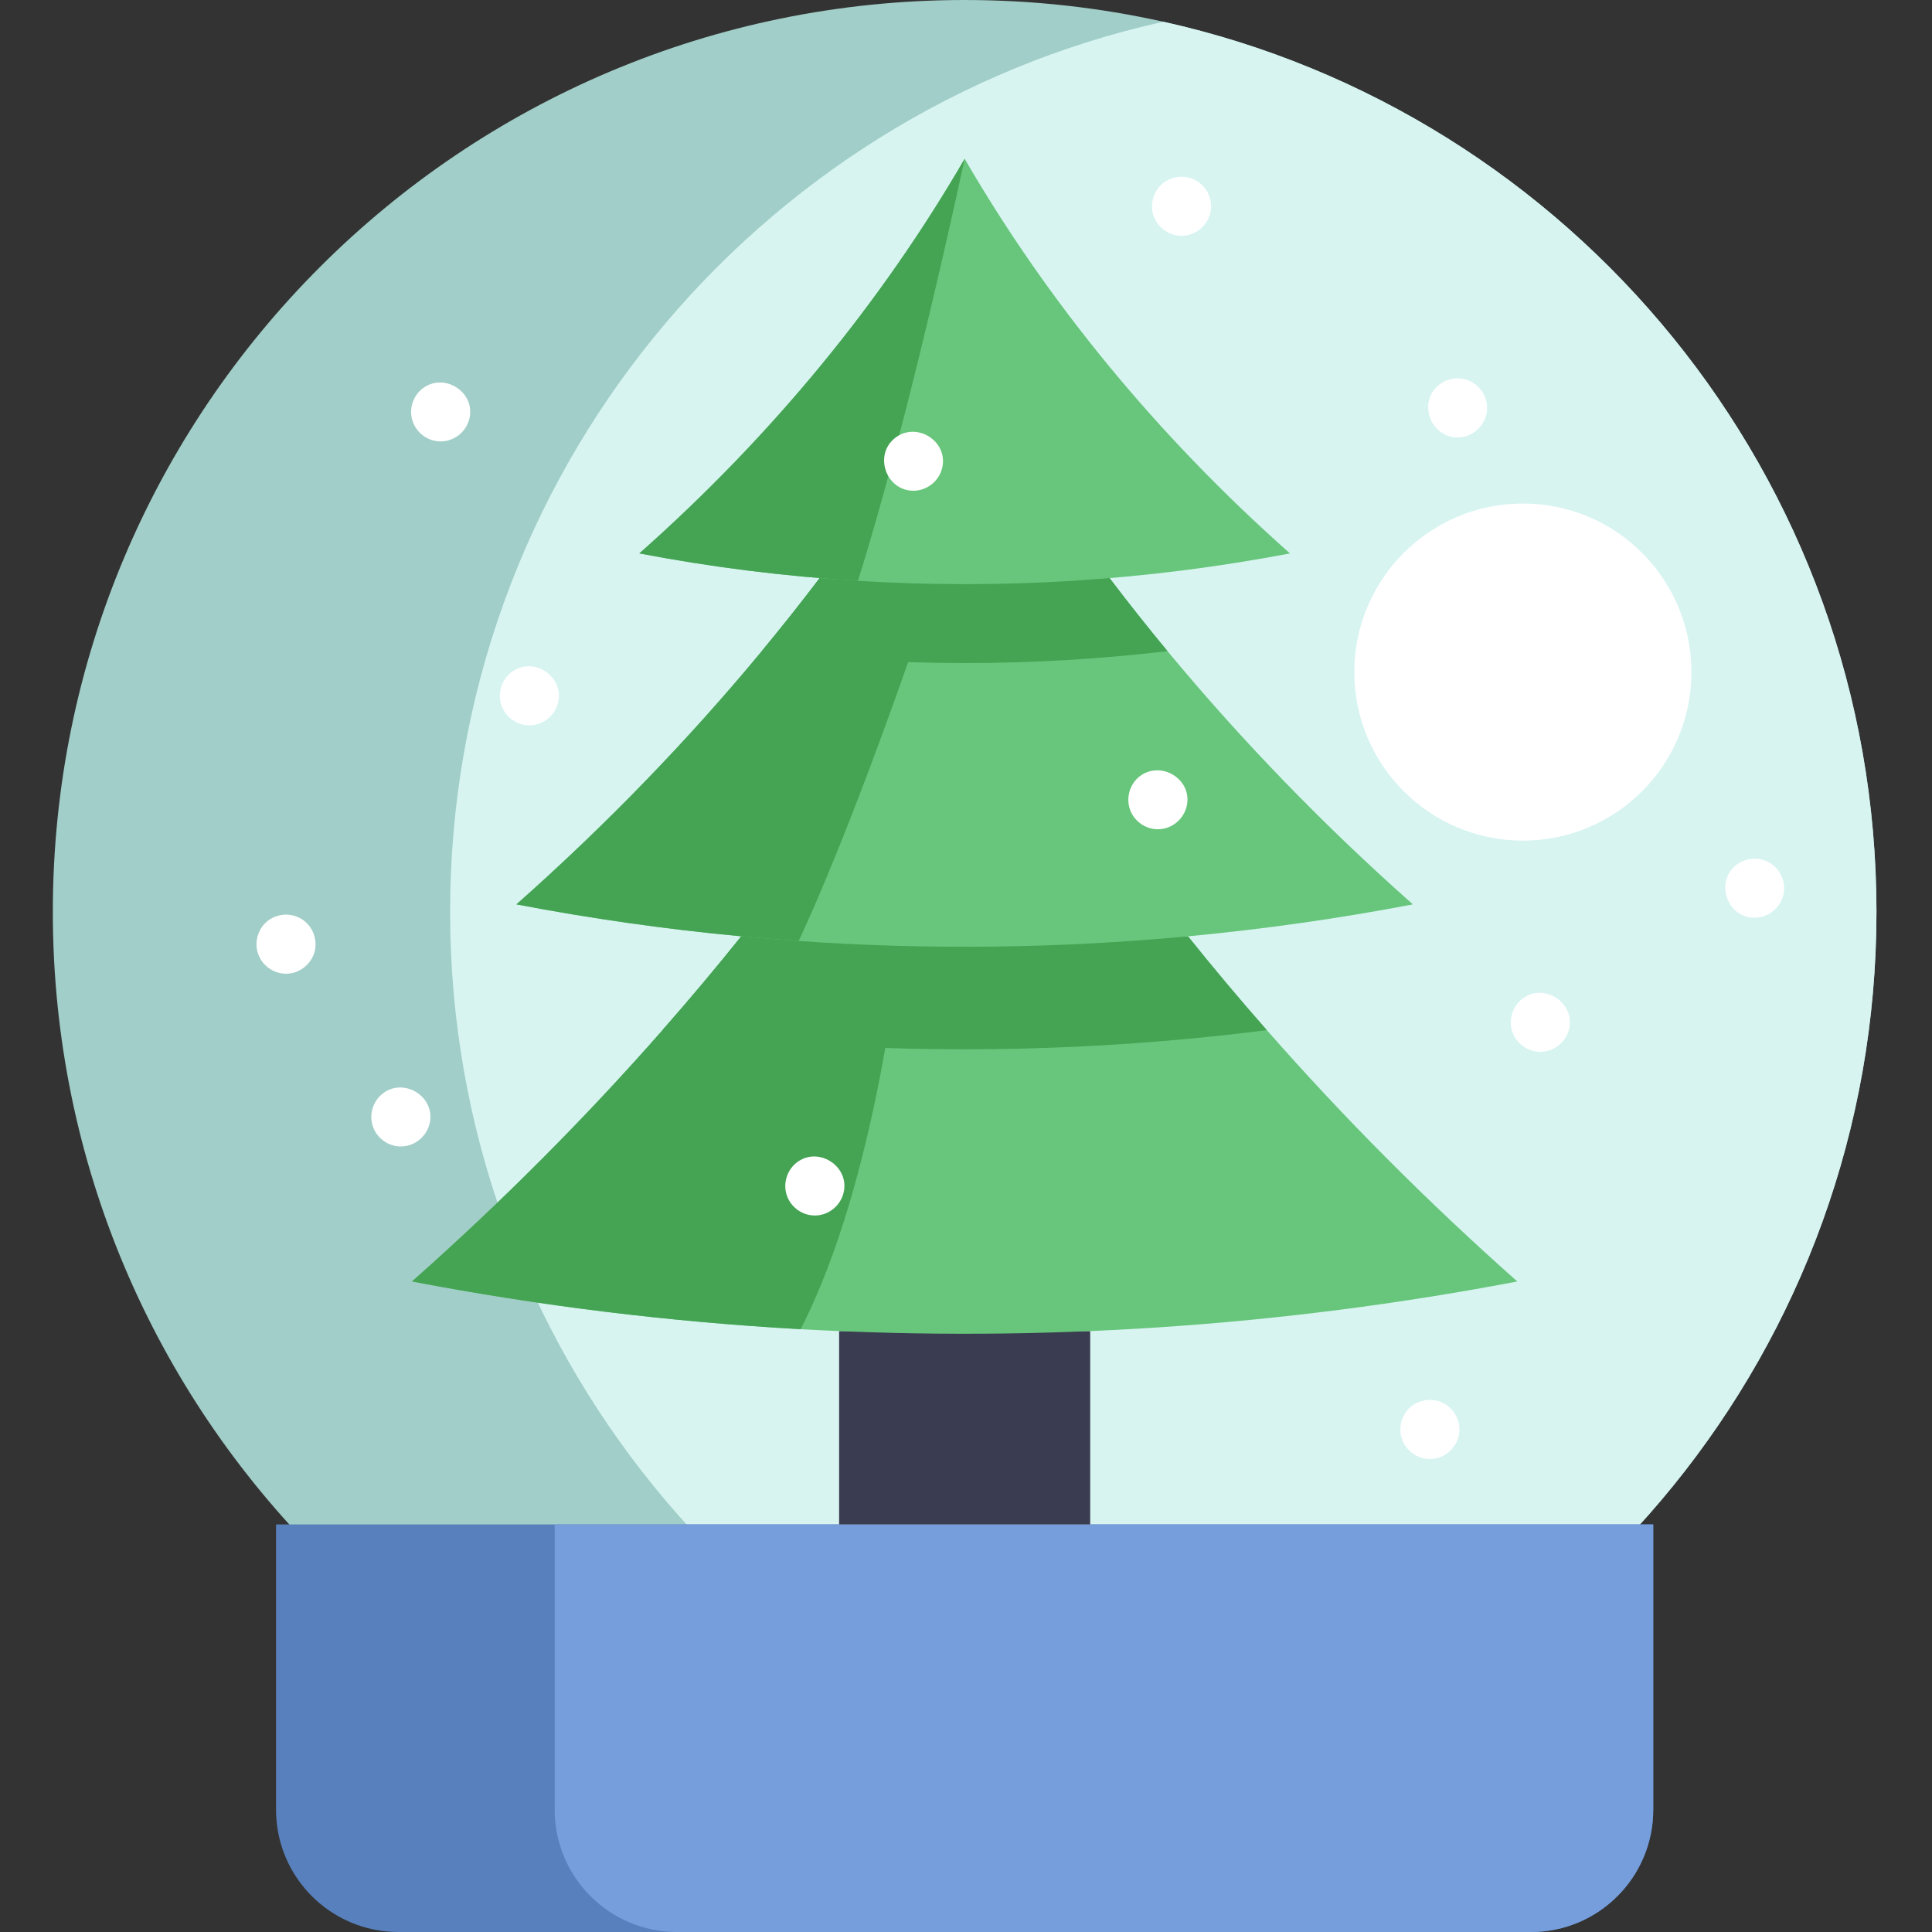 <svg height="512pt" viewBox="-14 0 512 512" width="512pt" xmlns="http://www.w3.org/2000/svg"><rect x="-14" y="0" width="512" height="512" fill="#333333" stroke="none"/><path d="m483.285 241.645c0 115.375-80.852 211.863-189 235.883-16.949 3.773-34.566 5.758-52.641 5.758-133.457 0-241.645-108.188-241.645-241.641 0-133.457 108.188-241.645 241.645-241.645 18.074 0 35.691 1.984 52.641 5.758 108.148 24.023 189 120.508 189 235.887zm0 0" fill="#a1cec8"/><path d="m483.285 241.645c0 115.375-80.852 211.863-189 235.883-108.148-24.02-189-120.508-189-235.883 0-115.379 80.852-211.863 189-235.887 108.148 24.023 189 120.508 189 235.887zm0 0" fill="#d7f4f1"/><path d="m424.125 403.988v75.598c0 17.902-14.516 32.414-32.414 32.414h-300.137c-17.91 0-32.422-14.512-32.422-32.414v-75.598zm0 0" fill="#5780bc"/><path d="m424.125 403.988v75.598c0 17.902-14.516 32.414-32.414 32.414h-226.305c-17.898 0-32.41-14.512-32.41-32.414v-75.598zm0 0" fill="#769edd"/><path d="m274.914 352.746v51.242h-66.539v-51.242" fill="#3a3d51"/><path d="m434.25 178.109c0 24.668-19.996 44.668-44.668 44.668-24.668 0-44.668-20-44.668-44.668s20-44.668 44.668-44.668c24.672 0 44.668 20 44.668 44.668zm0 0" fill="#fff"/><path d="m388.105 339.602c-62.684 11.965-126.473 16.188-189.93 12.645-34.504-1.922-68.91-6.133-102.996-12.645 23.918-21.191 46.07-43.469 66.395-66.613 7.188-8.18 14.145-16.465 20.875-24.855h118.387c6.73 8.391 13.688 16.676 20.879 24.855 20.32 23.145 42.473 45.422 66.391 66.613zm0 0" fill="#67c67b"/><path d="m321.715 272.988c-6.949.891-13.91 1.652-20.879 2.312-39.371 3.699-79.016 3.699-118.387 0-6.969-.66-13.93-1.422-20.875-2.312 7.188-8.18 14.145-16.465 20.875-24.855h118.387c6.73 8.391 13.688 16.676 20.879 24.855zm0 0" fill="#45a354"/><path d="m224.465 250.672s-5.926 61.93-26.289 101.574c-34.504-1.922-68.91-6.133-102.996-12.645 23.918-21.191 46.07-43.469 66.395-66.613 7.188-8.18 14.145-16.465 20.875-24.855h40.281zm0 0" fill="#45a354"/><path d="m360.426 239.668c-19.758 3.773-39.633 6.594-59.59 8.465-34.305 3.219-68.816 3.637-103.172 1.242-5.078-.355-10.148-.762-15.215-1.242-19.957-1.871-39.832-4.691-59.59-8.465 23.863-21.148 45.566-43.625 65.023-67.113 5.277-6.383 10.398-12.832 15.352-19.363h76.82c4.953 6.531 10.07 12.98 15.348 19.363 19.457 23.488 41.16 45.965 65.023 67.113zm0 0" fill="#67c67b"/><path d="m295.402 172.555c-35.715 4.211-71.805 4.211-107.52 0 5.277-6.383 10.398-12.832 15.352-19.363h76.82c4.953 6.531 10.07 12.98 15.348 19.363zm0 0" fill="#45a354"/><path d="m233.754 154.738s-19.195 58.305-36.09 94.637c-5.078-.355-10.148-.762-15.215-1.242-19.957-1.871-39.832-4.691-59.59-8.465 23.863-21.148 45.566-43.625 65.023-67.113 5.277-6.383 10.398-12.832 15.352-19.363h28.805zm0 0" fill="#45a354"/><path d="m102.77 116.984c-3.352 0-6.379-2.207-7.43-5.379-1.043-3.137.059-6.711 2.707-8.699 5.648-4.238 13.863.883 12.391 7.855-.762 3.582-3.996 6.223-7.668 6.223zm0 0" fill="#fff"/><path d="m327.859 146.66c-37.797 7.211-76.258 9.637-114.512 7.273-19.395-1.191-38.746-3.613-57.918-7.273 35.527-31.469 64.418-66.996 86.203-104.562.012-.008.012-.02.012-.02 21.785 37.574 50.676 73.102 86.215 104.582zm0 0" fill="#67c67b"/><path d="m126.277 192.219c-3.27 0-6.273-2.125-7.367-5.199-1.145-3.215-.039-6.902 2.707-8.934 5.703-4.219 13.871 1.047 12.309 8.008-.793 3.539-4.023 6.125-7.648 6.125zm0 0" fill="#fff"/><path d="m450.98 243.223c-7.055 0-10.469-9.012-5.211-13.691 2.586-2.301 6.512-2.617 9.43-.75 2.609 1.672 4.027 4.84 3.512 7.898-.633 3.723-3.945 6.543-7.73 6.543zm0 0" fill="#fff"/><path d="m241.633 42.098c-.281 1.379-14.598 68.547-28.285 111.836-19.395-1.191-38.746-3.613-57.918-7.273 35.527-31.469 64.418-66.996 86.203-104.562zm0 0" fill="#45a354"/><g fill="#fff"><path d="m364.945 386.652c-3.277 0-6.277-2.117-7.383-5.203-1.062-2.969-.184-6.422 2.184-8.508 2.375-2.09 5.891-2.551 8.715-1.121 2.914 1.473 4.672 4.699 4.254 7.949-.492 3.863-3.855 6.883-7.77 6.883zm0 0"/><path d="m61.797 258.047c-3.137 0-6.039-1.953-7.238-4.848-1.359-3.281-.285-7.172 2.566-9.289 2.738-2.031 6.594-2.023 9.336 0 2.52 1.859 3.711 5.188 2.93 8.223-.883 3.422-4.047 5.914-7.594 5.914zm0 0"/><path d="m92.227 303.824c-3.082 0-5.914-1.855-7.164-4.664-1.414-3.176-.496-7.02 2.188-9.227 5.473-4.504 13.941.391 12.691 7.398-.664 3.699-3.938 6.492-7.715 6.492zm0 0"/><path d="m299.117 62.496c-3.281 0-6.273-2.129-7.383-5.207-1.152-3.199-.027-6.91 2.707-8.93 2.75-2.031 6.59-2.023 9.336 0 2.574 1.895 3.742 5.312 2.879 8.383-.938 3.344-4.047 5.754-7.539 5.754zm0 0"/><path d="m372.258 115.93c-7.094 0-10.559-9.199-5.074-13.816 2.434-2.055 5.957-2.426 8.762-.93 2.832 1.504 4.492 4.699 4.09 7.879-.492 3.855-3.879 6.867-7.777 6.867zm0 0"/><path d="m292.848 219.762c-3.137 0-6.039-1.941-7.242-4.836-1.332-3.199-.332-7.059 2.414-9.184 5.496-4.258 13.793.57 12.543 7.52-.668 3.699-3.934 6.5-7.715 6.5zm0 0"/><path d="m394.203 278.746c-3.281 0-6.273-2.113-7.383-5.195-1.125-3.133-.078-6.73 2.523-8.793 5.652-4.484 14.109.848 12.492 7.875-.809 3.523-3.996 6.113-7.633 6.113zm0 0"/><path d="m201.941 322.121c-3.281 0-6.273-2.117-7.383-5.199-1.125-3.133-.078-6.727 2.527-8.793 5.648-4.484 14.105.848 12.492 7.875-.812 3.527-4 6.117-7.637 6.117zm0 0"/><path d="m228.062 130.047c-7.262 0-10.59-9.5-4.855-13.988 5.637-4.41 14.012.746 12.523 7.766-.762 3.582-4.004 6.223-7.668 6.223zm0 0"/></g></svg>